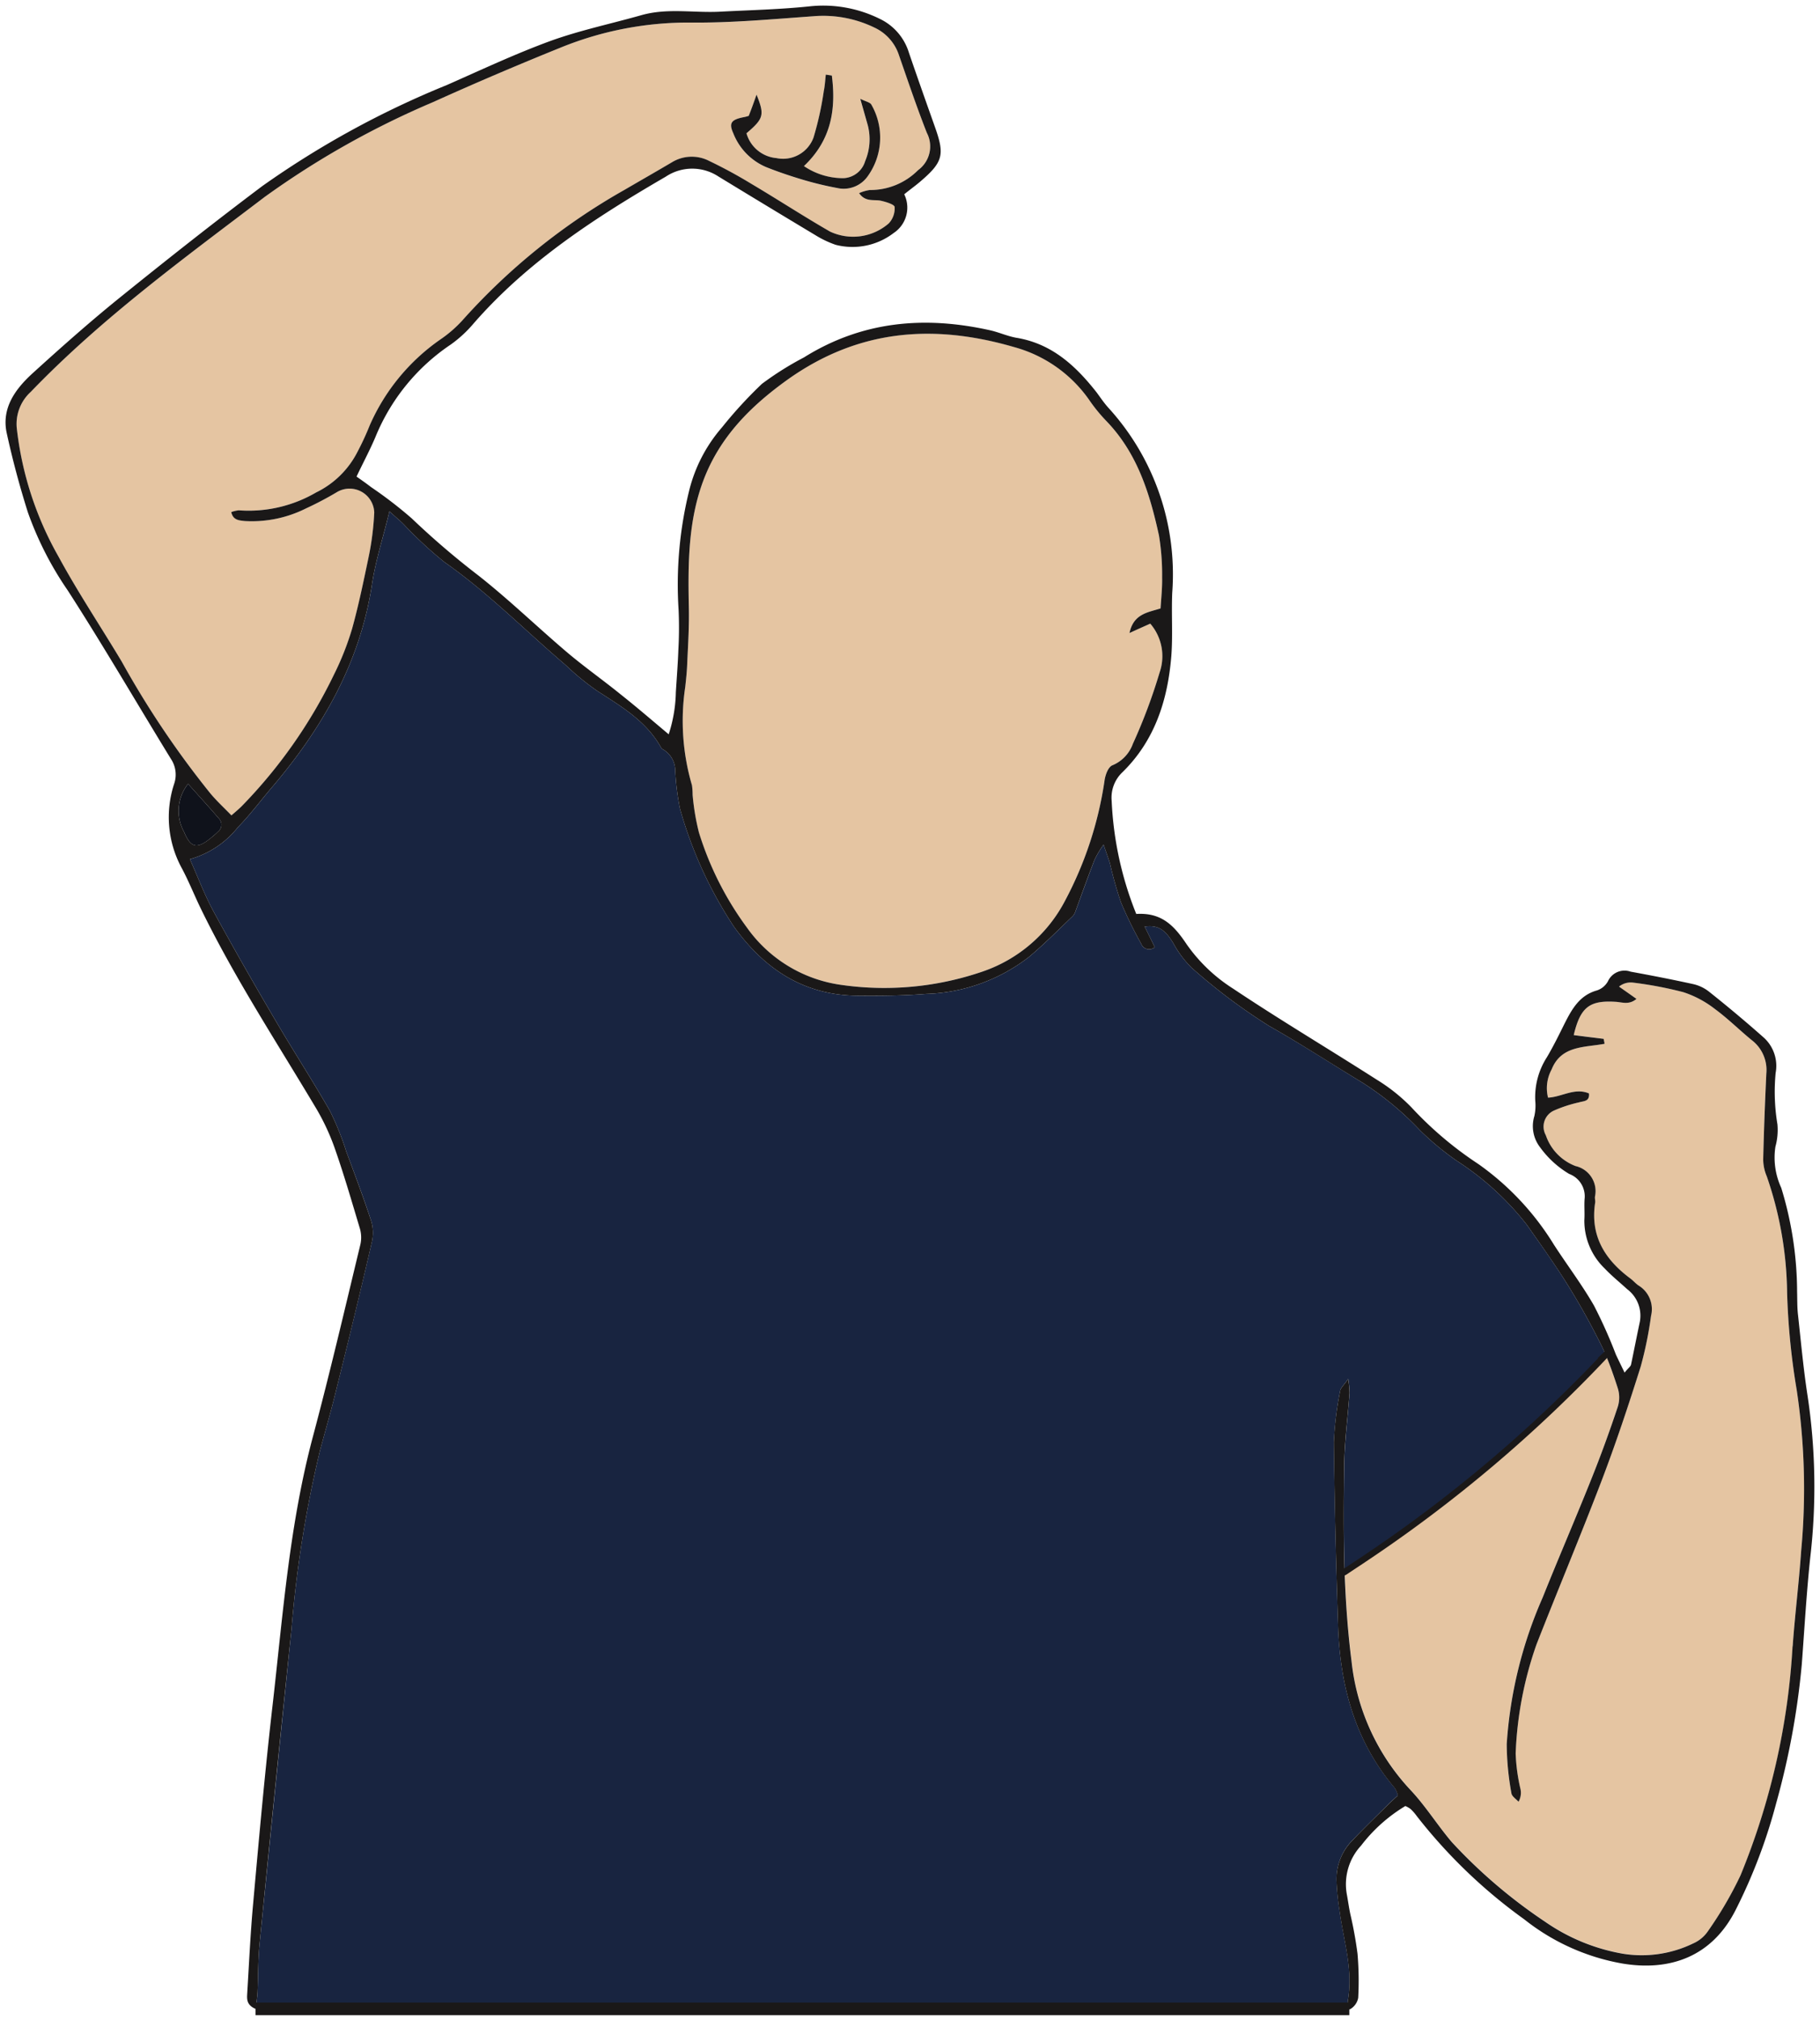<svg xmlns="http://www.w3.org/2000/svg" xmlns:xlink="http://www.w3.org/1999/xlink" width="144.725" height="160.593" viewBox="0 0 144.725 160.593">
    <defs>
      <clipPath id="clip-path">
        <rect id="矩形_32" data-name="矩形 32" width="144.725" height="160.593" fill="none"/>
      </clipPath>
      <clipPath id="clip-path-2">
        <rect id="矩形_31" data-name="矩形 31" width="143.837" height="159.316" fill="none"/>
      </clipPath>
    </defs>
    <g id="组_205" data-name="组 205" transform="translate(0 0)">
      <g id="组_204" data-name="组 204" transform="translate(0 0)" clip-path="url(#clip-path)">
        <g id="组_203" data-name="组 203" transform="translate(0.441 0.442)">
          <g id="组_202" data-name="组 202" clip-path="url(#clip-path-2)">
            <g id="组_201" data-name="组 201">
              <g id="组_200" data-name="组 200" clip-path="url(#clip-path-2)">
                <path id="路径_635" data-name="路径 635" d="M11.178,37.806a.714.714,0,0,1-.053,1.066c-.178.178-.373.338-.569.5-1.1.906-1.6.8-2.132-.48a3.445,3.445,0,0,1,.32-3.82c.906,1.013,1.688,1.866,2.434,2.736" transform="translate(5.772 26.803)" fill="#0f121b"/>
                <path id="路径_636" data-name="路径 636" d="M81.89,77.691c-.657,1.972-1.368,3.927-2.15,5.864-1.244,3.109-2.576,6.183-3.82,9.293A34.439,34.439,0,0,0,73.059,104.5a22.4,22.4,0,0,0,.373,3.909c.036.249.373.462.569.675a1.471,1.471,0,0,0,.16-.977,14.565,14.565,0,0,1-.391-2.861A29.391,29.391,0,0,1,75.422,96.6c1.706-4.353,3.518-8.671,5.188-13.042,1.137-2.985,2.15-6.024,3.11-9.08a30.337,30.337,0,0,0,.817-4.016,2.2,2.2,0,0,0-.977-2.4c-.249-.16-.444-.409-.693-.586-2.026-1.51-3.181-3.394-2.772-6.024.018-.142-.036-.3-.018-.462a2.047,2.047,0,0,0-1.546-2.434A3.991,3.991,0,0,1,76.169,56.1a1.4,1.4,0,0,1,.64-1.955,10.628,10.628,0,0,1,2.008-.657c.355-.107.853-.053.782-.711-1.137-.48-2.15.284-3.252.338a3.113,3.113,0,0,1,.284-2.239c.764-1.919,2.612-1.741,4.211-2.043-.018-.142-.053-.267-.071-.391-.782-.107-1.581-.2-2.381-.3.533-2.221,1.262-2.772,3.3-2.648.515.018,1.084.284,1.688-.231-.533-.373-.96-.675-1.386-.977a1.482,1.482,0,0,1,1.084-.32,30.482,30.482,0,0,1,4.033.764,8.251,8.251,0,0,1,2.523,1.35c1.013.746,1.919,1.652,2.9,2.452A2.987,2.987,0,0,1,93.706,51.2c-.107,2.292-.2,4.567-.249,6.841a3.52,3.52,0,0,0,.284,1.333,29.226,29.226,0,0,1,1.617,9.257,56.1,56.1,0,0,0,.764,7.729,53.019,53.019,0,0,1,.355,12.776c-.178,2.541-.5,5.064-.675,7.587a56.253,56.253,0,0,1-4.14,18.213,30.174,30.174,0,0,1-2.594,4.442,2.76,2.76,0,0,1-1.155.96,9.364,9.364,0,0,1-5.65.817,15.489,15.489,0,0,1-6.148-2.541,41.286,41.286,0,0,1-7.41-6.326c-1.155-1.35-2.1-2.879-3.3-4.158a17.683,17.683,0,0,1-4.673-10.235c-.3-2.345-.462-4.691-.551-7.054v-.018L61.6,89.88A110.906,110.906,0,0,0,80.931,73.569c.355.853.675,1.759.959,2.648a2.457,2.457,0,0,1,0,1.475" transform="translate(46.309 33.703)" fill="#e5c5a2"/>
                <path id="路径_637" data-name="路径 637" d="M68.416,30.972a18.97,18.97,0,0,1,.249,3.34c.018.8-.071,1.617-.124,2.452-1.013.32-2.15.426-2.47,1.955.657-.3,1.137-.515,1.652-.746a3.961,3.961,0,0,1,.746,3.874,43.831,43.831,0,0,1-2.132,5.686A2.907,2.907,0,0,1,64.7,49.239c-.338.142-.569.8-.622,1.262a29.381,29.381,0,0,1-3.127,9.488,11.637,11.637,0,0,1-6.539,5.633,24.079,24.079,0,0,1-11.283,1.066,11.04,11.04,0,0,1-7.481-4.549,25.313,25.313,0,0,1-3.82-7.569,18.693,18.693,0,0,1-.5-2.985,5.335,5.335,0,0,0-.053-.764A18.179,18.179,0,0,1,30.746,43c.071-.657.142-1.315.16-1.972.071-1.475.16-2.932.124-4.407-.071-3.412-.053-6.841,1.173-10.075,1.3-3.412,3.731-5.864,6.717-8,5.615-3.98,11.567-4.424,17.982-2.559a10.726,10.726,0,0,1,6.041,4.318A13.1,13.1,0,0,0,64.2,21.839c2.488,2.559,3.483,5.793,4.211,9.133" transform="translate(23.304 11.16)" fill="#e5c5a2"/>
                <path id="路径_638" data-name="路径 638" d="M70.107,17.2a4.318,4.318,0,0,1-4.709.64c-2.1-1.208-4.14-2.541-6.237-3.785a37.755,37.755,0,0,0-3.34-1.812,3.024,3.024,0,0,0-2.932.089c-1.262.746-2.541,1.475-3.82,2.221A50.753,50.753,0,0,0,36.187,24.926a9.909,9.909,0,0,1-1.724,1.493,16.265,16.265,0,0,0-5.633,6.841,22.019,22.019,0,0,1-.96,2.079,7.232,7.232,0,0,1-3.3,3.252,10.642,10.642,0,0,1-6.148,1.421,2.411,2.411,0,0,0-.6.142c.142.657.64.657,1.066.711a9.611,9.611,0,0,0,4.869-1,26.5,26.5,0,0,0,2.434-1.279,1.964,1.964,0,0,1,3,1.6,22.511,22.511,0,0,1-.462,3.607c-.391,1.883-.782,3.785-1.3,5.633a22.633,22.633,0,0,1-1.457,3.678,39.6,39.6,0,0,1-7.321,10.43c-.213.213-.444.409-.817.729-.586-.6-1.173-1.137-1.67-1.741A73.1,73.1,0,0,1,9.107,52.041c-1.67-2.79-3.483-5.508-5.029-8.351A26.6,26.6,0,0,1,.756,33.455a3.443,3.443,0,0,1,1.119-2.861c5.633-5.846,12.171-10.608,18.6-15.494a68.793,68.793,0,0,1,13.38-7.534c3.376-1.528,6.805-2.985,10.235-4.371A26.909,26.909,0,0,1,54.346,1.24c3.252.036,6.486-.267,9.737-.5a9.324,9.324,0,0,1,4.869.888A3.679,3.679,0,0,1,70.871,3.71c.729,2.1,1.439,4.211,2.257,6.29a2.329,2.329,0,0,1-.693,2.967A5.346,5.346,0,0,1,68.6,14.549a3.185,3.185,0,0,0-.853.249c.5.729,1.155.5,1.706.6.426.089,1.1.3,1.119.5a1.749,1.749,0,0,1-.462,1.3m-6.752-4.549c2.2-2.079,2.559-4.549,2.221-7.2-.16-.018-.32-.053-.48-.071-.053.444-.071.871-.16,1.3a25.325,25.325,0,0,1-.817,3.7,2.578,2.578,0,0,1-2.95,1.635,2.724,2.724,0,0,1-2.381-1.972c1.368-1.173,1.457-1.439.8-3.074-.249.711-.426,1.19-.622,1.688a2.746,2.746,0,0,1-.409.107c-.977.2-1.19.462-.817,1.279a4.833,4.833,0,0,0,2.576,2.683c.977.391,1.99.729,3,1.031a26.467,26.467,0,0,0,2.665.64,2.333,2.333,0,0,0,2.417-.906,5.261,5.261,0,0,0,.3-5.739c-.124-.178-.444-.231-.871-.444l.6,2.114a4.449,4.449,0,0,1-.213,2.843,1.885,1.885,0,0,1-1.688,1.35,5.541,5.541,0,0,1-3.181-.96" transform="translate(0.131 0.113)" fill="#e5c5a2"/>
                <path id="路径_639" data-name="路径 639" d="M121.079,89.939a110.906,110.906,0,0,1-19.332,16.312l-1.422.942c-.089-2.772-.071-5.526-.036-8.316.018-1.972.284-3.945.426-5.917a7.263,7.263,0,0,0-.107-1.119c-.355.515-.6.711-.64.96a26.507,26.507,0,0,0-.5,4.069c.053,4.886.178,9.773.338,14.641.16,4.744,1.35,9.133,4.5,12.847a1.933,1.933,0,0,1,.249.6c-.267.249-.533.48-.782.728-.96.96-1.955,1.919-2.9,2.914a4.359,4.359,0,0,0-1.19,3.2,19.727,19.727,0,0,0,.231,2.274c.32,2.4,1.119,4.762.657,7.25a1.971,1.971,0,0,0,.107.6H13.721c.071-.533.142-.96.16-1.386.053-1.262.036-2.541.16-3.8q1.253-12.527,2.541-25.036a92.667,92.667,0,0,1,2.257-14.144c.409-1.528.853-3.038,1.226-4.567,1-4,1.972-8,2.9-12.012a3.286,3.286,0,0,0-.071-1.759c-.6-1.83-1.279-3.625-1.955-5.437a22.331,22.331,0,0,0-1.3-3.234c-1.368-2.4-2.861-4.691-4.247-7.054-1.706-2.9-3.376-5.81-4.975-8.742C9.687,53.424,9.154,52,8.5,50.528a7.407,7.407,0,0,0,3.82-2.541c.924-.942,1.724-2.008,2.576-3.021,4.069-4.744,7.125-9.986,8.085-16.294.284-1.883.888-3.714,1.386-5.793.426.391.8.693,1.137,1.031a32.054,32.054,0,0,0,3.234,3c3.483,2.434,6.432,5.455,9.648,8.191a20.8,20.8,0,0,0,2.47,2.026c1.919,1.244,3.909,2.4,5.082,4.478a.494.494,0,0,0,.213.213,1.953,1.953,0,0,1,.942,1.652,20.639,20.639,0,0,0,.373,3.021,33.226,33.226,0,0,0,4.282,9.382c2.417,3.376,5.562,5.473,9.826,5.508,1.83.018,3.66,0,5.473-.142a14.011,14.011,0,0,0,8.191-2.95c1.208-1.013,2.31-2.132,3.447-3.216a.954.954,0,0,0,.231-.391c.5-1.368,1-2.754,1.528-4.122a8.483,8.483,0,0,1,.711-1.19c.231.693.391,1.1.515,1.528a31.692,31.692,0,0,0,.871,3.074,32.7,32.7,0,0,0,1.6,3.269.677.677,0,0,0,1.084.284c-.249-.515-.5-1.031-.8-1.635,1.279-.2,1.777.533,2.274,1.315a8.325,8.325,0,0,0,1.439,1.937,45.936,45.936,0,0,0,6.2,4.655c2.523,1.421,4.94,3,7.41,4.5a23.954,23.954,0,0,1,4.567,3.785,22.381,22.381,0,0,0,2.914,2.417,22.592,22.592,0,0,1,5.6,5.117c1.084,1.546,2.186,3.074,3.181,4.673.96,1.528,1.848,3.127,2.665,4.762.142.284.284.586.409.888" transform="translate(6.16 17.334)" fill="#182440"/>
                <path id="路径_640" data-name="路径 640" d="M41.688,11.567a1.885,1.885,0,0,0,1.688-1.35,4.449,4.449,0,0,0,.213-2.843l-.6-2.114c.426.213.746.267.871.444a5.261,5.261,0,0,1-.3,5.739,2.333,2.333,0,0,1-2.417.906,26.466,26.466,0,0,1-2.665-.64c-1.013-.3-2.026-.64-3-1.031A4.833,4.833,0,0,1,32.893,8c-.373-.817-.16-1.084.817-1.279a2.746,2.746,0,0,0,.409-.107c.2-.5.373-.977.622-1.688.657,1.635.569,1.9-.8,3.074a2.724,2.724,0,0,0,2.381,1.972,2.578,2.578,0,0,0,2.95-1.635,25.325,25.325,0,0,0,.817-3.7c.089-.426.107-.853.16-1.3.16.018.32.053.48.071.338,2.648-.018,5.117-2.221,7.2a5.541,5.541,0,0,0,3.181.96" transform="translate(24.978 2.154)" fill="#1a1818"/>
                <path id="路径_641" data-name="路径 641" d="M17.144,65.924a.714.714,0,0,0,.053-1.066c-.746-.871-1.528-1.724-2.434-2.736a3.445,3.445,0,0,0-.32,3.82c.533,1.279,1.031,1.386,2.132.48.2-.16.391-.32.569-.5M80.454,27.4c-6.414-1.866-12.367-1.421-17.982,2.559-2.985,2.132-5.419,4.584-6.717,8-1.226,3.234-1.244,6.663-1.173,10.075.036,1.475-.053,2.932-.124,4.407-.018.657-.089,1.315-.16,1.972a18.179,18.179,0,0,0,.533,7.818,5.335,5.335,0,0,1,.053.764,18.692,18.692,0,0,0,.5,2.985,25.313,25.313,0,0,0,3.82,7.569A11.04,11.04,0,0,0,66.683,78.1a24.079,24.079,0,0,0,11.283-1.066A11.637,11.637,0,0,0,84.505,71.4a29.381,29.381,0,0,0,3.127-9.488c.053-.462.284-1.119.622-1.262a2.907,2.907,0,0,0,1.635-1.706,43.834,43.834,0,0,0,2.132-5.686,3.961,3.961,0,0,0-.746-3.874c-.515.231-1,.444-1.652.746.32-1.528,1.457-1.635,2.47-1.955.053-.835.142-1.652.124-2.452a18.97,18.97,0,0,0-.249-3.34c-.729-3.34-1.724-6.574-4.211-9.133A13.1,13.1,0,0,1,86.5,31.719,10.726,10.726,0,0,0,80.454,27.4M65.777,18.2a4.318,4.318,0,0,0,4.709-.64,1.749,1.749,0,0,0,.462-1.3c-.018-.2-.693-.409-1.119-.5-.551-.107-1.208.124-1.706-.6a3.185,3.185,0,0,1,.853-.249,5.346,5.346,0,0,0,3.838-1.581,2.329,2.329,0,0,0,.693-2.967c-.817-2.079-1.528-4.193-2.257-6.29a3.679,3.679,0,0,0-1.919-2.079A9.324,9.324,0,0,0,64.462,1.1c-3.252.231-6.486.533-9.737.5A26.909,26.909,0,0,0,44.472,3.556C41.043,4.942,37.614,6.4,34.238,7.927a68.794,68.794,0,0,0-13.38,7.534c-6.432,4.886-12.971,9.648-18.6,15.494a3.443,3.443,0,0,0-1.119,2.861A26.6,26.6,0,0,0,4.458,44.051C6,46.894,7.816,49.612,9.486,52.4A73.1,73.1,0,0,0,16.54,62.885c.5.6,1.084,1.137,1.67,1.741.373-.32.6-.515.817-.729a39.6,39.6,0,0,0,7.321-10.43,22.633,22.633,0,0,0,1.457-3.678c.515-1.848.906-3.749,1.3-5.633a22.512,22.512,0,0,0,.462-3.607,1.964,1.964,0,0,0-3-1.6,26.5,26.5,0,0,1-2.434,1.279,9.611,9.611,0,0,1-4.869,1c-.426-.053-.924-.053-1.066-.711a2.411,2.411,0,0,1,.6-.142,10.642,10.642,0,0,0,6.148-1.421,7.232,7.232,0,0,0,3.3-3.252,22.019,22.019,0,0,0,.96-2.079,16.265,16.265,0,0,1,5.633-6.841,9.909,9.909,0,0,0,1.724-1.493A50.753,50.753,0,0,1,49.448,14.91c1.279-.746,2.559-1.475,3.82-2.221A3.024,3.024,0,0,1,56.2,12.6a37.755,37.755,0,0,1,3.34,1.812c2.1,1.244,4.14,2.576,6.237,3.785M142.36,130.673c.178-2.523.5-5.046.675-7.587a53.019,53.019,0,0,0-.355-12.776,56.1,56.1,0,0,1-.764-7.729,29.226,29.226,0,0,0-1.617-9.257,3.52,3.52,0,0,1-.284-1.333c.053-2.274.142-4.549.249-6.841a2.987,2.987,0,0,0-1.173-2.665c-.977-.8-1.883-1.706-2.9-2.452a8.251,8.251,0,0,0-2.523-1.35,30.48,30.48,0,0,0-4.033-.764,1.482,1.482,0,0,0-1.084.32c.426.3.853.6,1.386.977-.6.515-1.173.249-1.688.231-2.043-.124-2.772.426-3.3,2.648.8.107,1.6.2,2.381.3.018.124.053.249.071.391-1.6.3-3.447.124-4.211,2.043a3.113,3.113,0,0,0-.284,2.239c1.1-.053,2.114-.817,3.252-.338.071.657-.426.6-.782.711a10.629,10.629,0,0,0-2.008.657,1.4,1.4,0,0,0-.64,1.955,3.991,3.991,0,0,0,2.363,2.452,2.047,2.047,0,0,1,1.546,2.434c-.018.16.036.32.018.462-.409,2.63.746,4.513,2.772,6.024.249.178.444.426.693.586a2.2,2.2,0,0,1,.977,2.4,30.335,30.335,0,0,1-.817,4.016c-.96,3.056-1.972,6.095-3.109,9.08-1.67,4.371-3.483,8.689-5.188,13.042a29.391,29.391,0,0,0-1.652,8.653,14.564,14.564,0,0,0,.391,2.861,1.472,1.472,0,0,1-.16.977c-.2-.213-.533-.426-.569-.675a22.4,22.4,0,0,1-.373-3.909,34.439,34.439,0,0,1,2.861-11.656c1.244-3.11,2.576-6.183,3.82-9.293.782-1.937,1.493-3.891,2.15-5.864a2.457,2.457,0,0,0,0-1.475c-.284-.888-.6-1.795-.96-2.648-.124-.3-.267-.6-.409-.888-.817-1.635-1.706-3.234-2.665-4.762-1-1.6-2.1-3.127-3.181-4.673a22.592,22.592,0,0,0-5.6-5.117,22.381,22.381,0,0,1-2.914-2.417,23.954,23.954,0,0,0-4.567-3.785c-2.47-1.493-4.886-3.074-7.41-4.5a45.935,45.935,0,0,1-6.2-4.655,8.324,8.324,0,0,1-1.439-1.937c-.5-.782-1-1.51-2.274-1.315.3.6.551,1.119.8,1.635a.677.677,0,0,1-1.084-.284,32.7,32.7,0,0,1-1.6-3.269,31.691,31.691,0,0,1-.871-3.074c-.124-.426-.284-.835-.515-1.528a8.483,8.483,0,0,0-.711,1.19c-.533,1.368-1.031,2.754-1.528,4.122a.954.954,0,0,1-.231.391c-1.137,1.084-2.239,2.2-3.447,3.216a14.011,14.011,0,0,1-8.191,2.95c-1.812.142-3.643.16-5.473.142-4.264-.036-7.41-2.132-9.826-5.508a33.226,33.226,0,0,1-4.282-9.382,20.639,20.639,0,0,1-.373-3.021,1.953,1.953,0,0,0-.942-1.652.494.494,0,0,1-.213-.213c-1.173-2.079-3.163-3.234-5.082-4.478a20.8,20.8,0,0,1-2.47-2.026c-3.216-2.736-6.166-5.757-9.648-8.191a32.054,32.054,0,0,1-3.234-3c-.338-.338-.711-.64-1.137-1.031-.5,2.079-1.1,3.909-1.386,5.793-.96,6.308-4.016,11.55-8.085,16.294-.853,1.013-1.652,2.079-2.576,3.021a7.407,7.407,0,0,1-3.82,2.541c.657,1.475,1.19,2.9,1.919,4.229,1.6,2.932,3.269,5.846,4.975,8.742,1.386,2.363,2.879,4.655,4.247,7.054a22.33,22.33,0,0,1,1.3,3.234c.675,1.812,1.35,3.607,1.955,5.437a3.286,3.286,0,0,1,.071,1.759c-.924,4.016-1.9,8.014-2.9,12.012-.373,1.528-.817,3.038-1.226,4.567a92.667,92.667,0,0,0-2.257,14.144q-1.306,12.5-2.541,25.036c-.124,1.262-.107,2.541-.16,3.8-.018.426-.089.853-.16,1.386-.8-.338-.675-.888-.657-1.35.142-2.328.249-4.673.462-7,.48-5.366.96-10.732,1.581-16.081.8-7.072,1.333-14.179,3.181-21.091,1.35-5.064,2.541-10.164,3.767-15.245a2.544,2.544,0,0,0-.053-1.315c-.64-2.132-1.262-4.282-2.008-6.4a17.946,17.946,0,0,0-1.564-3.287C21.711,82.5,18.37,77.4,15.705,71.894c-.5-1.048-.942-2.15-1.493-3.163a8.469,8.469,0,0,1-.551-6.628,2.252,2.252,0,0,0-.267-1.972c-2.736-4.46-5.366-8.991-8.209-13.4a26.53,26.53,0,0,1-3.163-6.2C1.366,38.454.8,36.339.335,34.207c-.409-1.955.675-3.447,2.026-4.691C4.689,27.4,7.052,25.3,9.5,23.333c3.678-2.967,7.392-5.9,11.176-8.742A72.623,72.623,0,0,1,35.357,6.559c2.736-1.208,5.455-2.488,8.28-3.518,2.328-.835,4.78-1.35,7.161-2.026,2.1-.6,4.229-.16,6.343-.284C59.522.607,61.921.553,64.284.3a10.132,10.132,0,0,1,5.473,1A4.407,4.407,0,0,1,72.085,4c.675,1.972,1.368,3.927,2.061,5.881.8,2.239.657,2.807-1.173,4.371-.373.32-.8.622-1.262,1a2.419,2.419,0,0,1-.835,3.074,5.383,5.383,0,0,1-4.62.942,8.12,8.12,0,0,1-1.635-.782q-3.865-2.319-7.694-4.655a3.793,3.793,0,0,0-4.176.018c-5.6,3.252-11,6.752-15.3,11.692a9.864,9.864,0,0,1-1.795,1.652,16.246,16.246,0,0,0-5.988,7.338c-.426,1.013-.96,2.008-1.51,3.163.355.249.764.533,1.155.835a33.948,33.948,0,0,1,3.234,2.488,64.631,64.631,0,0,0,5.313,4.549c2.434,1.919,4.673,4.087,7.036,6.095,1.386,1.173,2.879,2.221,4.3,3.376,1.262,1,2.47,2.043,3.785,3.145a11.464,11.464,0,0,0,.569-3.358c.071-1.119.16-2.239.2-3.358a31.68,31.68,0,0,0,.018-3.181,31.192,31.192,0,0,1,.853-9.524,12.061,12.061,0,0,1,2.594-4.975,34.681,34.681,0,0,1,3.181-3.465,24.61,24.61,0,0,1,3.34-2.1c4.638-2.9,9.613-3.323,14.837-2.15.693.16,1.35.462,2.043.586,2.825.462,4.726,2.221,6.4,4.353.3.409.586.835.924,1.208a19.64,19.64,0,0,1,5.082,14.712c-.071,1.67.053,3.358-.071,5.011-.284,3.518-1.315,6.77-3.945,9.311a2.782,2.782,0,0,0-.8,2.221,27.24,27.24,0,0,0,1.955,8.991c2.008-.124,3,.906,4,2.4a12.994,12.994,0,0,0,3.7,3.536c3.749,2.505,7.641,4.815,11.443,7.25a14.085,14.085,0,0,1,2.736,2.186,28.808,28.808,0,0,0,5.331,4.513,21.791,21.791,0,0,1,6.006,6.414c1.048,1.617,2.221,3.163,3.181,4.833a38.186,38.186,0,0,1,1.741,3.891c.2.426.409.853.693,1.439.284-.355.48-.48.515-.64.231-1.1.444-2.2.675-3.287a2.635,2.635,0,0,0-.977-2.7c-.6-.551-1.244-1.066-1.795-1.652a5.262,5.262,0,0,1-1.617-3.838c.036-.551-.018-1.119.018-1.67a1.9,1.9,0,0,0-1.226-2.008A7.742,7.742,0,0,1,122.263,91a2.741,2.741,0,0,1-.444-2.47,3.89,3.89,0,0,0,.071-1.208,5.858,5.858,0,0,1,.924-3.465c.515-.871.96-1.777,1.4-2.665.586-1.155,1.19-2.257,2.576-2.648a1.54,1.54,0,0,0,.888-.746,1.447,1.447,0,0,1,1.795-.746c1.652.3,3.3.622,4.922.977a3.167,3.167,0,0,1,1.368.657q2.212,1.759,4.318,3.625a3.036,3.036,0,0,1,.924,2.79,15.706,15.706,0,0,0,.142,4.087,5,5,0,0,1-.16,1.777,5.727,5.727,0,0,0,.462,3.269,28.321,28.321,0,0,1,1.262,8.262c.018.6,0,1.226.071,1.83.231,2.114.426,4.247.746,6.343a48.505,48.505,0,0,1,.231,12.936c-.3,2.825-.462,5.668-.675,8.511a61.941,61.941,0,0,1-2.043,11.07,43.1,43.1,0,0,1-3.181,8.387c-1.919,3.856-5.331,4.94-9.009,4.336a17.352,17.352,0,0,1-7.836-3.518,41.6,41.6,0,0,1-8.547-8.209,3.8,3.8,0,0,0-.5-.569,2.123,2.123,0,0,0-.409-.231,12.566,12.566,0,0,0-3.518,3.145,4.52,4.52,0,0,0-1.119,3.962c.089.5.16,1.013.267,1.51a31.526,31.526,0,0,1,.569,3.145,25.321,25.321,0,0,1,.053,3.483,1.31,1.31,0,0,1-.711.942.065.065,0,0,0-.018-.053,1.971,1.971,0,0,1-.107-.6c.462-2.488-.338-4.851-.657-7.25a19.727,19.727,0,0,1-.231-2.274,4.359,4.359,0,0,1,1.19-3.2c.942-1,1.937-1.955,2.9-2.914.249-.249.515-.48.782-.729a1.932,1.932,0,0,0-.249-.6c-3.145-3.714-4.336-8.1-4.5-12.847-.16-4.869-.284-9.755-.338-14.641a26.5,26.5,0,0,1,.5-4.069c.036-.249.284-.444.64-.96a7.261,7.261,0,0,1,.107,1.119c-.142,1.972-.409,3.945-.426,5.917-.036,2.79-.053,5.544.036,8.316v.018c.089,2.363.249,4.709.551,7.054a17.683,17.683,0,0,0,4.673,10.235c1.208,1.279,2.15,2.807,3.3,4.158a41.286,41.286,0,0,0,7.41,6.326,15.489,15.489,0,0,0,6.148,2.541,9.364,9.364,0,0,0,5.65-.817,2.76,2.76,0,0,0,1.155-.96,30.175,30.175,0,0,0,2.594-4.442,56.253,56.253,0,0,0,4.14-18.213" transform="translate(-0.248 -0.248)" fill="#1a1818"/>
              </g>
            </g>
          </g>
        </g>
        <path id="路径_642" data-name="路径 642" d="M11.437,89.88H98.414" transform="translate(8.885 69.824)" fill="none" stroke="#1a1818" stroke-miterlimit="10" stroke-width="1"/>
        <path id="路径_643" data-name="路径 643" d="M81.376,60.46c-.089.089-.178.2-.267.284A110.906,110.906,0,0,1,61.777,77.056L60.356,78l-.036.018-.373-.284" transform="translate(46.57 46.969)" fill="none" stroke="#1a1818" stroke-miterlimit="10" stroke-width="0.5"/>
      </g>
    </g>
  </svg>
  
